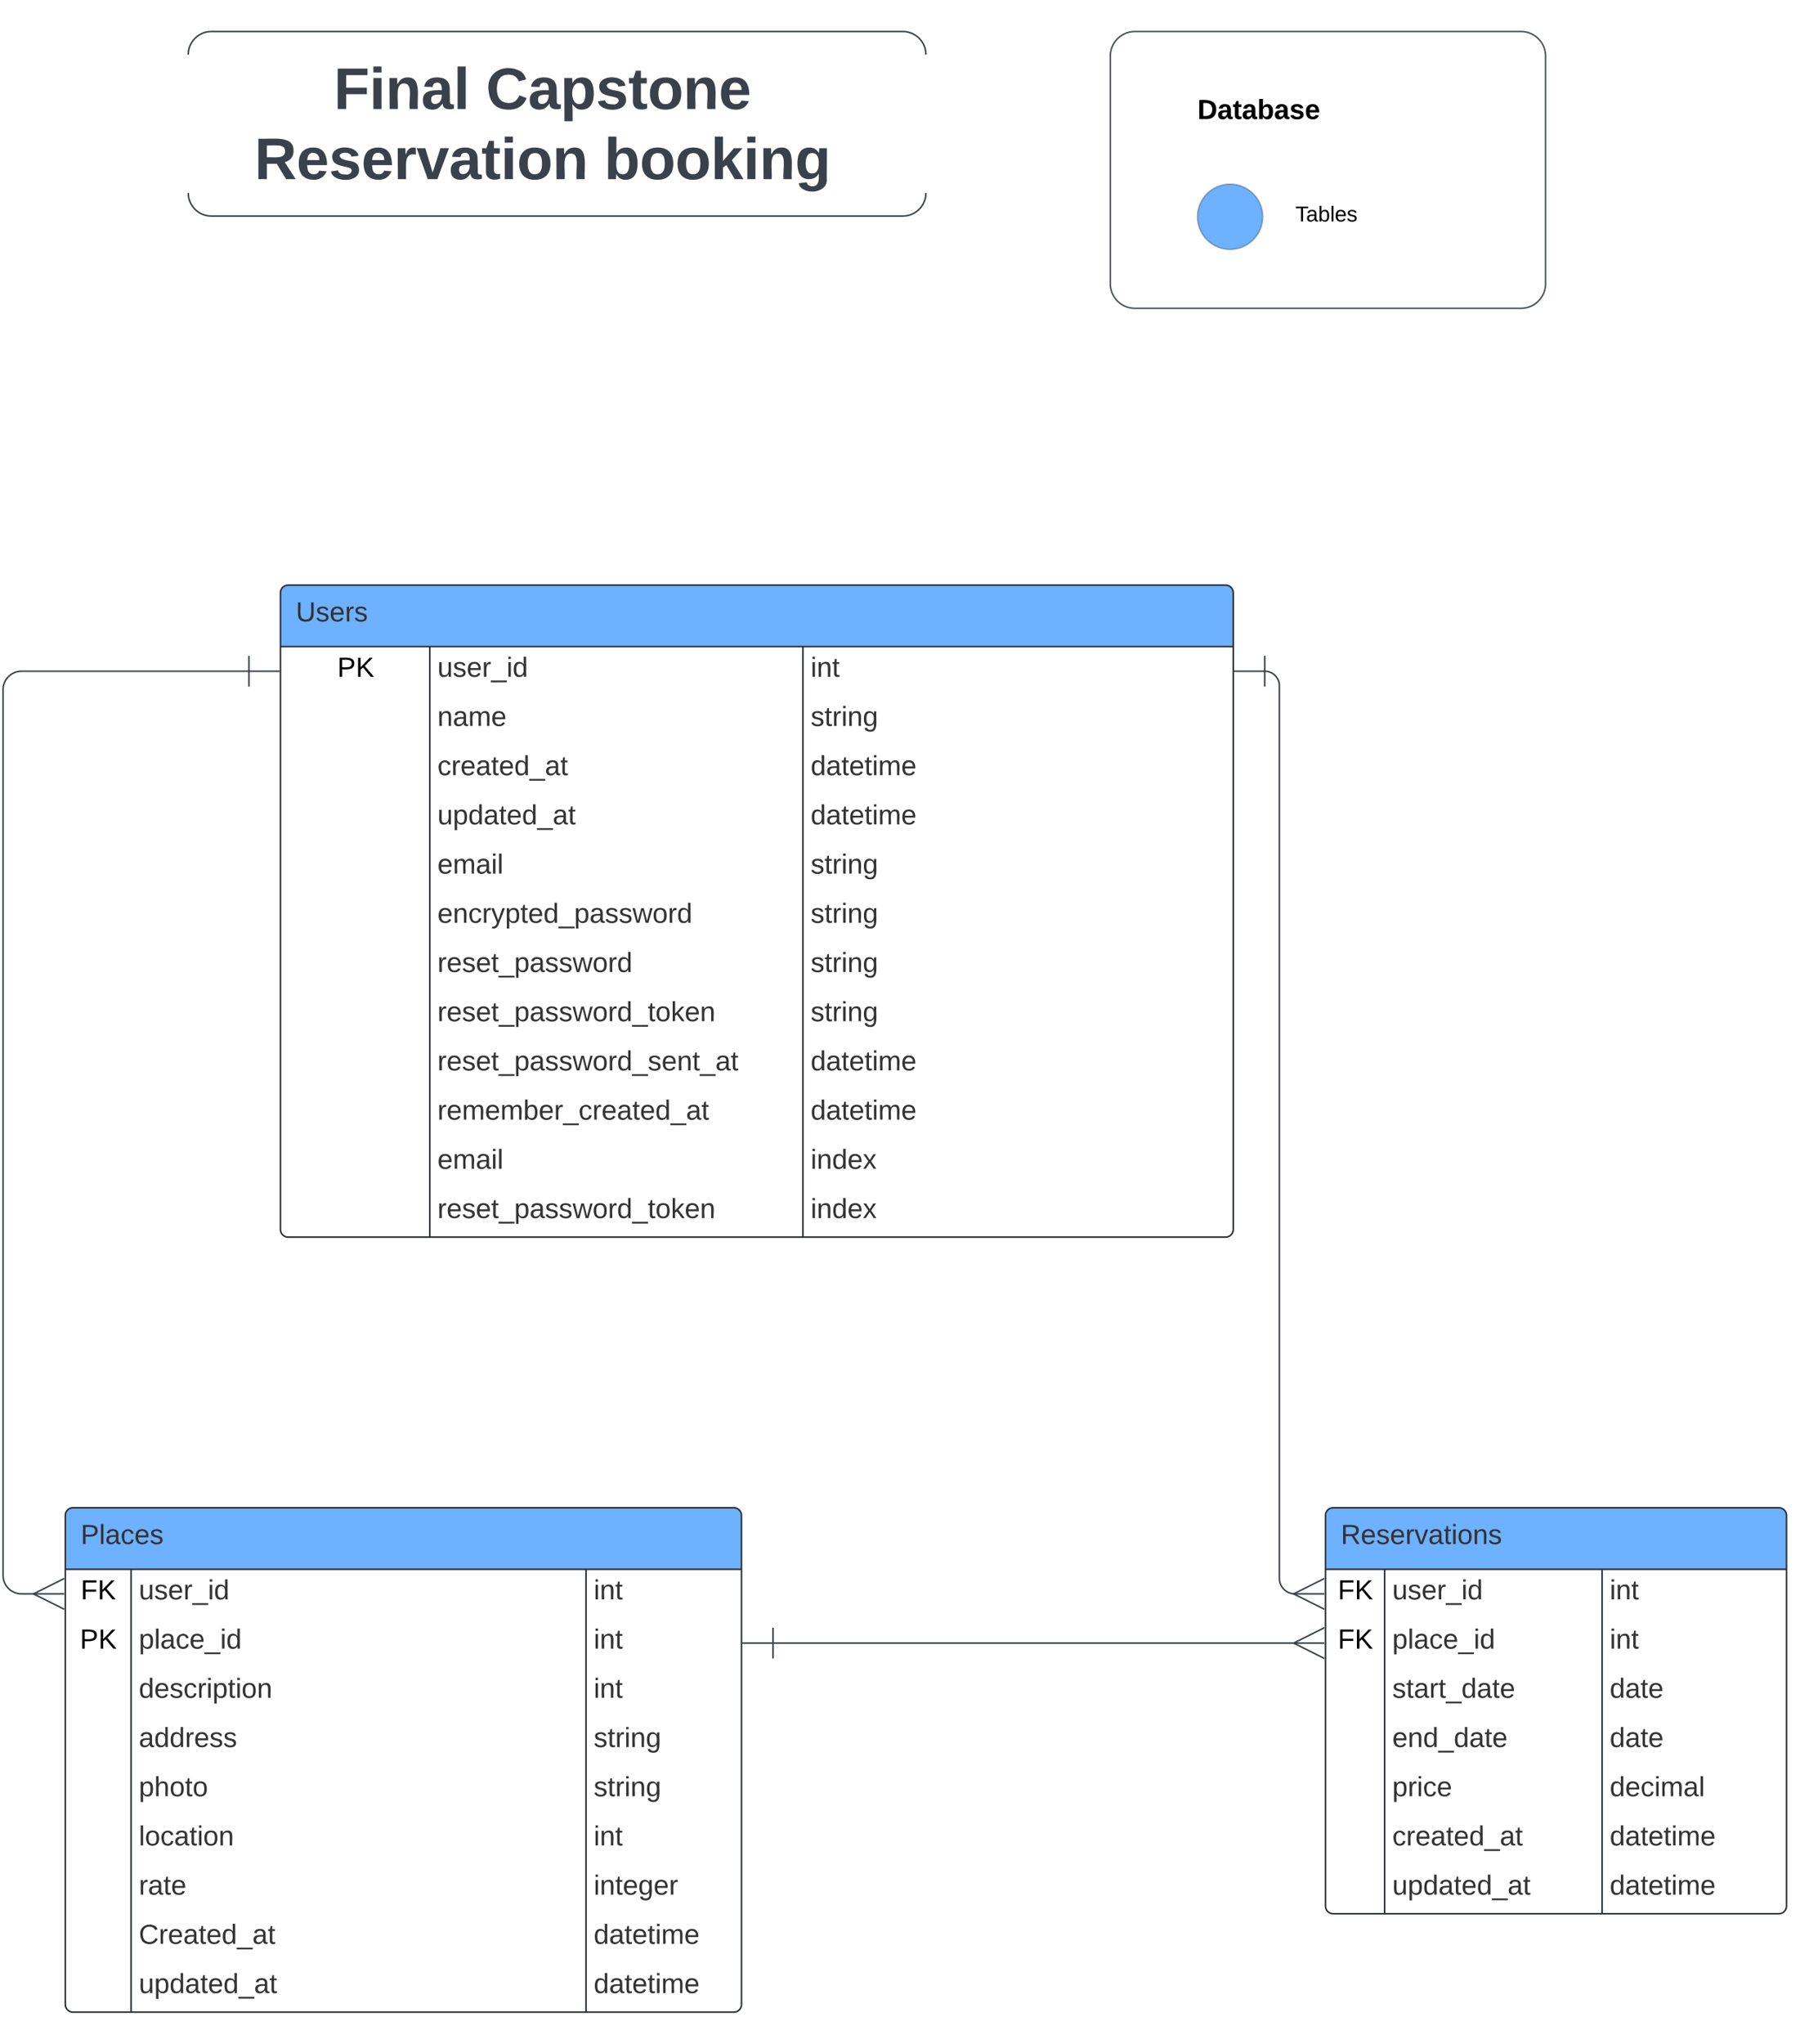 <svg xmlns="http://www.w3.org/2000/svg" xmlns:xlink="http://www.w3.org/1999/xlink" xmlns:lucid="lucid" width="1183" height="1329"><g transform="translate(-497.5 380.5)" lucid:page-tab-id="0_0"><path d="M620-255c0 8.28 6.72 15 15 15h450c8.28 0 15-6.72 15-15m0-90c0-8.28-6.72-15-15-15H635c-8.28 0-15 6.72-15 15" stroke="#3a414a" fill="none"/><path d="M680 5a5 5 0 0 1 5-5h610a5 5 0 0 1 5 5v414a5 5 0 0 1-5 5H685a5 5 0 0 1-5-5z" fill="#fff"/><path d="M680 40V5a5 5 0 0 1 5-5h610a5 5 0 0 1 5 5v35" fill="#6db1ff"/><path d="M680 5a5 5 0 0 1 5-5h610a5 5 0 0 1 5 5v414a5 5 0 0 1-5 5H685a5 5 0 0 1-5-5zM680 40h620M777.16 40v384M1020 40v384" stroke="#282c33" fill="none"/><use xlink:href="#a" transform="matrix(1,0,0,1,690,0) translate(0 23.6)"/><use xlink:href="#b" transform="matrix(1,0,0,1,685,42.5) translate(32 17.1)"/><use xlink:href="#c" transform="matrix(1,0,0,1,782.161,42.5) translate(0 17.1)"/><use xlink:href="#d" transform="matrix(1,0,0,1,1025,42.5) translate(0 17.1)"/><use xlink:href="#e" transform="matrix(1,0,0,1,782.161,74.5) translate(0 17.1)"/><use xlink:href="#f" transform="matrix(1,0,0,1,1025,74.5) translate(0 17.1)"/><use xlink:href="#g" transform="matrix(1,0,0,1,782.161,106.5) translate(0 17.1)"/><use xlink:href="#h" transform="matrix(1,0,0,1,1025,106.5) translate(0 17.1)"/><use xlink:href="#i" transform="matrix(1,0,0,1,782.161,138.5) translate(0 17.1)"/><use xlink:href="#h" transform="matrix(1,0,0,1,1025,138.5) translate(0 17.1)"/><use xlink:href="#j" transform="matrix(1,0,0,1,782.161,170.5) translate(0 17.1)"/><use xlink:href="#f" transform="matrix(1,0,0,1,1025,170.5) translate(0 17.1)"/><use xlink:href="#k" transform="matrix(1,0,0,1,782.161,202.5) translate(0 17.1)"/><use xlink:href="#f" transform="matrix(1,0,0,1,1025,202.5) translate(0 17.1)"/><use xlink:href="#l" transform="matrix(1,0,0,1,782.161,234.5) translate(0 17.1)"/><use xlink:href="#f" transform="matrix(1,0,0,1,1025,234.5) translate(0 17.1)"/><use xlink:href="#m" transform="matrix(1,0,0,1,782.161,266.5) translate(0 17.1)"/><use xlink:href="#f" transform="matrix(1,0,0,1,1025,266.5) translate(0 17.1)"/><use xlink:href="#n" transform="matrix(1,0,0,1,782.161,298.5) translate(0 17.1)"/><use xlink:href="#h" transform="matrix(1,0,0,1,1025,298.5) translate(0 17.1)"/><use xlink:href="#o" transform="matrix(1,0,0,1,782.161,330.5) translate(0 17.1)"/><use xlink:href="#h" transform="matrix(1,0,0,1,1025,330.5) translate(0 17.1)"/><use xlink:href="#j" transform="matrix(1,0,0,1,782.161,362.5) translate(0 17.1)"/><use xlink:href="#p" transform="matrix(1,0,0,1,1025,362.5) translate(0 17.1)"/><use xlink:href="#m" transform="matrix(1,0,0,1,782.161,394.5) translate(0 17.1)"/><use xlink:href="#p" transform="matrix(1,0,0,1,1025,394.5) translate(0 17.1)"/><path d="M1360 605a5 5 0 0 1 5-5h290a5 5 0 0 1 5 5v254a5 5 0 0 1-5 5h-290a5 5 0 0 1-5-5z" fill="#fff"/><path d="M1360 640v-35a5 5 0 0 1 5-5h290a5 5 0 0 1 5 5v35" fill="#6db1ff"/><path d="M1360 605a5 5 0 0 1 5-5h290a5 5 0 0 1 5 5v254a5 5 0 0 1-5 5h-290a5 5 0 0 1-5-5zM1360 640h300M1398.5 640v224M1540 640v224" stroke="#282c33" fill="none"/><use xlink:href="#q" transform="matrix(1,0,0,1,1370,600) translate(0 23.6)"/><use xlink:href="#r" transform="matrix(1,0,0,1,1365,642.5) translate(3.025 17.1)"/><use xlink:href="#c" transform="matrix(1,0,0,1,1403.503,642.5) translate(0 17.1)"/><use xlink:href="#d" transform="matrix(1,0,0,1,1545,642.5) translate(0 17.1)"/><use xlink:href="#r" transform="matrix(1,0,0,1,1365,674.5) translate(3.025 17.1)"/><use xlink:href="#s" transform="matrix(1,0,0,1,1403.503,674.5) translate(0 17.1)"/><use xlink:href="#d" transform="matrix(1,0,0,1,1545,674.5) translate(0 17.1)"/><use xlink:href="#t" transform="matrix(1,0,0,1,1403.503,706.5) translate(0 17.1)"/><use xlink:href="#u" transform="matrix(1,0,0,1,1545,706.5) translate(0 17.1)"/><use xlink:href="#v" transform="matrix(1,0,0,1,1403.503,738.5) translate(0 17.1)"/><use xlink:href="#u" transform="matrix(1,0,0,1,1545,738.5) translate(0 17.1)"/><use xlink:href="#w" transform="matrix(1,0,0,1,1403.503,770.5) translate(0 17.1)"/><use xlink:href="#x" transform="matrix(1,0,0,1,1545,770.5) translate(0 17.1)"/><use xlink:href="#g" transform="matrix(1,0,0,1,1403.503,802.5) translate(0 17.1)"/><use xlink:href="#h" transform="matrix(1,0,0,1,1545,802.5) translate(0 17.1)"/><use xlink:href="#i" transform="matrix(1,0,0,1,1403.503,834.5) translate(0 17.1)"/><use xlink:href="#h" transform="matrix(1,0,0,1,1545,834.5) translate(0 17.1)"/><path d="M1220-344a16 16 0 0 1 16-16h251.23a16 16 0 0 1 16 16v148a16 16 0 0 1-16 16H1236a16 16 0 0 1-16-16z" stroke="#4c535d" fill="#fff"/><path d="M1319.2-239.53c0 11.74-9.5 21.26-21.25 21.26-11.74 0-21.26-9.52-21.26-21.26 0-11.74 9.5-21.26 21.25-21.26 11.74 0 21.26 9.53 21.26 21.27z" stroke="#000" stroke-opacity=".25" fill="#6db1ff"/><use xlink:href="#y" transform="matrix(1,0,0,1,1276.693,-317.48) translate(0 14.4)"/><use xlink:href="#z" transform="matrix(1,0,0,1,1340.472,-260.787) translate(0 24.3)"/><path d="M540 605a5 5 0 0 1 5-5h430a5 5 0 0 1 5 5v318a5 5 0 0 1-5 5H545a5 5 0 0 1-5-5z" fill="#fff"/><path d="M540 640v-35a5 5 0 0 1 5-5h430a5 5 0 0 1 5 5v35" fill="#6db1ff"/><path d="M540 605a5 5 0 0 1 5-5h430a5 5 0 0 1 5 5v318a5 5 0 0 1-5 5H545a5 5 0 0 1-5-5zM540 640h440M582.83 640v288M878.83 640v288" stroke="#282c33" fill="none"/><use xlink:href="#A" transform="matrix(1,0,0,1,550,600) translate(0 23.6)"/><use xlink:href="#r" transform="matrix(1,0,0,1,545,642.5) translate(5.025 17.1)"/><use xlink:href="#c" transform="matrix(1,0,0,1,587.833,642.5) translate(0 17.1)"/><use xlink:href="#d" transform="matrix(1,0,0,1,883.833,642.5) translate(0 17.1)"/><use xlink:href="#b" transform="matrix(1,0,0,1,545,674.5) translate(4.5 17.1)"/><use xlink:href="#s" transform="matrix(1,0,0,1,587.833,674.5) translate(0 17.1)"/><use xlink:href="#d" transform="matrix(1,0,0,1,883.833,674.5) translate(0 17.1)"/><use xlink:href="#B" transform="matrix(1,0,0,1,587.833,706.5) translate(0 17.1)"/><use xlink:href="#d" transform="matrix(1,0,0,1,883.833,706.5) translate(0 17.1)"/><use xlink:href="#C" transform="matrix(1,0,0,1,587.833,738.5) translate(0 17.1)"/><use xlink:href="#f" transform="matrix(1,0,0,1,883.833,738.5) translate(0 17.1)"/><use xlink:href="#D" transform="matrix(1,0,0,1,587.833,770.5) translate(0 17.1)"/><use xlink:href="#f" transform="matrix(1,0,0,1,883.833,770.5) translate(0 17.1)"/><use xlink:href="#E" transform="matrix(1,0,0,1,587.833,802.5) translate(0 17.1)"/><use xlink:href="#d" transform="matrix(1,0,0,1,883.833,802.5) translate(0 17.1)"/><use xlink:href="#F" transform="matrix(1,0,0,1,587.833,834.5) translate(0 17.1)"/><use xlink:href="#G" transform="matrix(1,0,0,1,883.833,834.5) translate(0 17.1)"/><use xlink:href="#H" transform="matrix(1,0,0,1,587.833,866.5) translate(0 17.1)"/><use xlink:href="#h" transform="matrix(1,0,0,1,883.833,866.5) translate(0 17.1)"/><use xlink:href="#i" transform="matrix(1,0,0,1,587.833,898.5) translate(0 17.1)"/><use xlink:href="#h" transform="matrix(1,0,0,1,883.833,898.5) translate(0 17.1)"/><path d="M660-332a8 8 0 0 1 8-8h364a8 8 0 0 1 8 8v44a8 8 0 0 1-8 8H668a8 8 0 0 1-8-8z" fill="none"/><use xlink:href="#I" transform="matrix(1,0,0,1,660,-340) translate(54.703 30.4)"/><use xlink:href="#J" transform="matrix(1,0,0,1,660,-340) translate(153.714 30.4)"/><use xlink:href="#K" transform="matrix(1,0,0,1,660,-340) translate(3.086 76)"/><use xlink:href="#L" transform="matrix(1,0,0,1,660,-340) translate(230.664 76)"/><use xlink:href="#M" transform="matrix(1,0,0,1,660,-340) translate(190.5 121.6)"/><path d="M1000.5 688h339.6" stroke="#3a414a" fill="none"/><path d="M1000.5 698v-20M980.5 688h20" stroke="#3a414a" fill="#fff"/><path d="M1359.28 698l-20-10 20-10" stroke="#3a414a" fill="#fff" fill-opacity="0"/><path d="M1359.28 688h-20" stroke="#3a414a" fill="#fff"/><path d="M1320.5 56a9.5 9.5 0 0 1 9.5 9.5v580.4a10.1 10.1 0 0 0 10.1 10.1" stroke="#3a414a" fill="none"/><path d="M1320.5 66V46M1300.5 56h20" stroke="#3a414a" fill="#fff"/><path d="M1359.28 666l-20-10 20-10" stroke="#3a414a" fill="#fff" fill-opacity="0"/><path d="M1359.28 656h-20" stroke="#3a414a" fill="#fff"/><path d="M659.5 56h-148a12 12 0 0 0-12 12v576a12 12 0 0 0 12 12h8.6" stroke="#3a414a" fill="none"/><path d="M659.5 46v20M679.5 56h-20" stroke="#3a414a" fill="#fff"/><path d="M539.28 666l-20-10 20-10" stroke="#3a414a" fill="#fff" fill-opacity="0"/><path d="M539.28 656h-20" stroke="#3a414a" fill="#fff"/><defs><path fill="#333" d="M232-93c-1 65-40 97-104 97C67 4 28-28 28-90v-158h33c8 89-33 224 67 224 102 0 64-133 71-224h33v155" id="N"/><path fill="#333" d="M135-143c-3-34-86-38-87 0 15 53 115 12 119 90S17 21 10-45l28-5c4 36 97 45 98 0-10-56-113-15-118-90-4-57 82-63 122-42 12 7 21 19 24 35" id="O"/><path fill="#333" d="M100-194c63 0 86 42 84 106H49c0 40 14 67 53 68 26 1 43-12 49-29l28 8c-11 28-37 45-77 45C44 4 14-33 15-96c1-61 26-98 85-98zm52 81c6-60-76-77-97-28-3 7-6 17-6 28h103" id="P"/><path fill="#333" d="M114-163C36-179 61-72 57 0H25l-1-190h30c1 12-1 29 2 39 6-27 23-49 58-41v29" id="Q"/><g id="a"><use transform="matrix(0.05,0,0,0.05,0,0)" xlink:href="#N"/><use transform="matrix(0.05,0,0,0.05,12.95,0)" xlink:href="#O"/><use transform="matrix(0.05,0,0,0.05,21.95,0)" xlink:href="#P"/><use transform="matrix(0.05,0,0,0.05,31.95,0)" xlink:href="#Q"/><use transform="matrix(0.05,0,0,0.05,37.9,0)" xlink:href="#O"/></g><path d="M30-248c87 1 191-15 191 75 0 78-77 80-158 76V0H30v-248zm33 125c57 0 124 11 124-50 0-59-68-47-124-48v98" id="R"/><path d="M194 0L95-120 63-95V0H30v-248h33v124l119-124h40L117-140 236 0h-42" id="S"/><g id="b"><use transform="matrix(0.05,0,0,0.05,0,0)" xlink:href="#R"/><use transform="matrix(0.05,0,0,0.05,12,0)" xlink:href="#S"/></g><path fill="#333" d="M84 4C-5 8 30-112 23-190h32v120c0 31 7 50 39 49 72-2 45-101 50-169h31l1 190h-30c-1-10 1-25-2-33-11 22-28 36-60 37" id="T"/><path fill="#333" d="M-5 72V49h209v23H-5" id="U"/><path fill="#333" d="M24-231v-30h32v30H24zM24 0v-190h32V0H24" id="V"/><path fill="#333" d="M85-194c31 0 48 13 60 33l-1-100h32l1 261h-30c-2-10 0-23-3-31C134-8 116 4 85 4 32 4 16-35 15-94c0-66 23-100 70-100zm9 24c-40 0-46 34-46 75 0 40 6 74 45 74 42 0 51-32 51-76 0-42-9-74-50-73" id="W"/><g id="c"><use transform="matrix(0.05,0,0,0.05,0,0)" xlink:href="#T"/><use transform="matrix(0.05,0,0,0.05,10,0)" xlink:href="#O"/><use transform="matrix(0.05,0,0,0.05,19,0)" xlink:href="#P"/><use transform="matrix(0.05,0,0,0.05,29,0)" xlink:href="#Q"/><use transform="matrix(0.05,0,0,0.05,34.95,0)" xlink:href="#U"/><use transform="matrix(0.05,0,0,0.05,44.95,0)" xlink:href="#V"/><use transform="matrix(0.05,0,0,0.05,48.9,0)" xlink:href="#W"/></g><path fill="#333" d="M117-194c89-4 53 116 60 194h-32v-121c0-31-8-49-39-48C34-167 62-67 57 0H25l-1-190h30c1 10-1 24 2 32 11-22 29-35 61-36" id="X"/><path fill="#333" d="M59-47c-2 24 18 29 38 22v24C64 9 27 4 27-40v-127H5v-23h24l9-43h21v43h35v23H59v120" id="Y"/><g id="d"><use transform="matrix(0.05,0,0,0.05,0,0)" xlink:href="#V"/><use transform="matrix(0.05,0,0,0.05,3.95,0)" xlink:href="#X"/><use transform="matrix(0.05,0,0,0.05,13.95,0)" xlink:href="#Y"/></g><path fill="#333" d="M141-36C126-15 110 5 73 4 37 3 15-17 15-53c-1-64 63-63 125-63 3-35-9-54-41-54-24 1-41 7-42 31l-33-3c5-37 33-52 76-52 45 0 72 20 72 64v82c-1 20 7 32 28 27v20c-31 9-61-2-59-35zM48-53c0 20 12 33 32 33 41-3 63-29 60-74-43 2-92-5-92 41" id="Z"/><path fill="#333" d="M210-169c-67 3-38 105-44 169h-31v-121c0-29-5-50-35-48C34-165 62-65 56 0H25l-1-190h30c1 10-1 24 2 32 10-44 99-50 107 0 11-21 27-35 58-36 85-2 47 119 55 194h-31v-121c0-29-5-49-35-48" id="aa"/><g id="e"><use transform="matrix(0.05,0,0,0.05,0,0)" xlink:href="#X"/><use transform="matrix(0.05,0,0,0.05,10,0)" xlink:href="#Z"/><use transform="matrix(0.05,0,0,0.05,20,0)" xlink:href="#aa"/><use transform="matrix(0.05,0,0,0.05,34.95,0)" xlink:href="#P"/></g><path fill="#333" d="M177-190C167-65 218 103 67 71c-23-6-38-20-44-43l32-5c15 47 100 32 89-28v-30C133-14 115 1 83 1 29 1 15-40 15-95c0-56 16-97 71-98 29-1 48 16 59 35 1-10 0-23 2-32h30zM94-22c36 0 50-32 50-73 0-42-14-75-50-75-39 0-46 34-46 75s6 73 46 73" id="ab"/><g id="f"><use transform="matrix(0.05,0,0,0.05,0,0)" xlink:href="#O"/><use transform="matrix(0.05,0,0,0.05,9,0)" xlink:href="#Y"/><use transform="matrix(0.05,0,0,0.05,14,0)" xlink:href="#Q"/><use transform="matrix(0.05,0,0,0.05,19.95,0)" xlink:href="#V"/><use transform="matrix(0.05,0,0,0.05,23.9,0)" xlink:href="#X"/><use transform="matrix(0.05,0,0,0.05,33.9,0)" xlink:href="#ab"/></g><path fill="#333" d="M96-169c-40 0-48 33-48 73s9 75 48 75c24 0 41-14 43-38l32 2c-6 37-31 61-74 61-59 0-76-41-82-99-10-93 101-131 147-64 4 7 5 14 7 22l-32 3c-4-21-16-35-41-35" id="ac"/><g id="g"><use transform="matrix(0.05,0,0,0.05,0,0)" xlink:href="#ac"/><use transform="matrix(0.05,0,0,0.05,9,0)" xlink:href="#Q"/><use transform="matrix(0.05,0,0,0.05,14.95,0)" xlink:href="#P"/><use transform="matrix(0.05,0,0,0.05,24.95,0)" xlink:href="#Z"/><use transform="matrix(0.05,0,0,0.05,34.95,0)" xlink:href="#Y"/><use transform="matrix(0.05,0,0,0.05,39.95,0)" xlink:href="#P"/><use transform="matrix(0.05,0,0,0.05,49.95,0)" xlink:href="#W"/><use transform="matrix(0.05,0,0,0.05,59.95,0)" xlink:href="#U"/><use transform="matrix(0.05,0,0,0.05,69.95,0)" xlink:href="#Z"/><use transform="matrix(0.05,0,0,0.05,79.95,0)" xlink:href="#Y"/></g><g id="h"><use transform="matrix(0.05,0,0,0.05,0,0)" xlink:href="#W"/><use transform="matrix(0.05,0,0,0.05,10,0)" xlink:href="#Z"/><use transform="matrix(0.05,0,0,0.05,20,0)" xlink:href="#Y"/><use transform="matrix(0.05,0,0,0.05,25,0)" xlink:href="#P"/><use transform="matrix(0.05,0,0,0.05,35,0)" xlink:href="#Y"/><use transform="matrix(0.05,0,0,0.05,40,0)" xlink:href="#V"/><use transform="matrix(0.05,0,0,0.05,43.95,0)" xlink:href="#aa"/><use transform="matrix(0.05,0,0,0.05,58.9,0)" xlink:href="#P"/></g><path fill="#333" d="M115-194c55 1 70 41 70 98S169 2 115 4C84 4 66-9 55-30l1 105H24l-1-265h31l2 30c10-21 28-34 59-34zm-8 174c40 0 45-34 45-75s-6-73-45-74c-42 0-51 32-51 76 0 43 10 73 51 73" id="ad"/><g id="i"><use transform="matrix(0.05,0,0,0.05,0,0)" xlink:href="#T"/><use transform="matrix(0.05,0,0,0.05,10,0)" xlink:href="#ad"/><use transform="matrix(0.05,0,0,0.05,20,0)" xlink:href="#W"/><use transform="matrix(0.05,0,0,0.05,30,0)" xlink:href="#Z"/><use transform="matrix(0.05,0,0,0.05,40,0)" xlink:href="#Y"/><use transform="matrix(0.05,0,0,0.05,45,0)" xlink:href="#P"/><use transform="matrix(0.05,0,0,0.05,55,0)" xlink:href="#W"/><use transform="matrix(0.05,0,0,0.05,65,0)" xlink:href="#U"/><use transform="matrix(0.05,0,0,0.05,75,0)" xlink:href="#Z"/><use transform="matrix(0.05,0,0,0.05,85,0)" xlink:href="#Y"/></g><path fill="#333" d="M24 0v-261h32V0H24" id="ae"/><g id="j"><use transform="matrix(0.05,0,0,0.05,0,0)" xlink:href="#P"/><use transform="matrix(0.05,0,0,0.05,10,0)" xlink:href="#aa"/><use transform="matrix(0.05,0,0,0.05,24.95,0)" xlink:href="#Z"/><use transform="matrix(0.05,0,0,0.05,34.95,0)" xlink:href="#V"/><use transform="matrix(0.05,0,0,0.05,38.9,0)" xlink:href="#ae"/></g><path fill="#333" d="M179-190L93 31C79 59 56 82 12 73V49c39 6 53-20 64-50L1-190h34L92-34l54-156h33" id="af"/><path fill="#333" d="M206 0h-36l-40-164L89 0H53L-1-190h32L70-26l43-164h34l41 164 42-164h31" id="ag"/><path fill="#333" d="M100-194c62-1 85 37 85 99 1 63-27 99-86 99S16-35 15-95c0-66 28-99 85-99zM99-20c44 1 53-31 53-75 0-43-8-75-51-75s-53 32-53 75 10 74 51 75" id="ah"/><g id="k"><use transform="matrix(0.05,0,0,0.05,0,0)" xlink:href="#P"/><use transform="matrix(0.05,0,0,0.05,10,0)" xlink:href="#X"/><use transform="matrix(0.05,0,0,0.05,20,0)" xlink:href="#ac"/><use transform="matrix(0.05,0,0,0.05,29,0)" xlink:href="#Q"/><use transform="matrix(0.05,0,0,0.05,34.95,0)" xlink:href="#af"/><use transform="matrix(0.05,0,0,0.05,43.95,0)" xlink:href="#ad"/><use transform="matrix(0.05,0,0,0.05,53.95,0)" xlink:href="#Y"/><use transform="matrix(0.05,0,0,0.05,58.95,0)" xlink:href="#P"/><use transform="matrix(0.05,0,0,0.05,68.95,0)" xlink:href="#W"/><use transform="matrix(0.05,0,0,0.05,78.95,0)" xlink:href="#U"/><use transform="matrix(0.05,0,0,0.05,88.95,0)" xlink:href="#ad"/><use transform="matrix(0.05,0,0,0.05,98.95,0)" xlink:href="#Z"/><use transform="matrix(0.05,0,0,0.05,108.95,0)" xlink:href="#O"/><use transform="matrix(0.05,0,0,0.05,117.95,0)" xlink:href="#O"/><use transform="matrix(0.05,0,0,0.05,126.95,0)" xlink:href="#ag"/><use transform="matrix(0.05,0,0,0.05,139.9,0)" xlink:href="#ah"/><use transform="matrix(0.05,0,0,0.05,149.9,0)" xlink:href="#Q"/><use transform="matrix(0.05,0,0,0.05,155.85,0)" xlink:href="#W"/></g><g id="l"><use transform="matrix(0.05,0,0,0.05,0,0)" xlink:href="#Q"/><use transform="matrix(0.05,0,0,0.05,5.95,0)" xlink:href="#P"/><use transform="matrix(0.05,0,0,0.05,15.95,0)" xlink:href="#O"/><use transform="matrix(0.05,0,0,0.05,24.95,0)" xlink:href="#P"/><use transform="matrix(0.05,0,0,0.05,34.95,0)" xlink:href="#Y"/><use transform="matrix(0.05,0,0,0.05,39.95,0)" xlink:href="#U"/><use transform="matrix(0.05,0,0,0.05,49.95,0)" xlink:href="#ad"/><use transform="matrix(0.05,0,0,0.05,59.95,0)" xlink:href="#Z"/><use transform="matrix(0.05,0,0,0.05,69.95,0)" xlink:href="#O"/><use transform="matrix(0.05,0,0,0.05,78.95,0)" xlink:href="#O"/><use transform="matrix(0.05,0,0,0.05,87.95,0)" xlink:href="#ag"/><use transform="matrix(0.05,0,0,0.05,100.9,0)" xlink:href="#ah"/><use transform="matrix(0.05,0,0,0.05,110.9,0)" xlink:href="#Q"/><use transform="matrix(0.05,0,0,0.05,116.85,0)" xlink:href="#W"/></g><path fill="#333" d="M143 0L79-87 56-68V0H24v-261h32v163l83-92h37l-77 82L181 0h-38" id="ai"/><g id="m"><use transform="matrix(0.05,0,0,0.05,0,0)" xlink:href="#Q"/><use transform="matrix(0.05,0,0,0.05,5.95,0)" xlink:href="#P"/><use transform="matrix(0.05,0,0,0.05,15.95,0)" xlink:href="#O"/><use transform="matrix(0.05,0,0,0.05,24.95,0)" xlink:href="#P"/><use transform="matrix(0.05,0,0,0.05,34.95,0)" xlink:href="#Y"/><use transform="matrix(0.05,0,0,0.05,39.95,0)" xlink:href="#U"/><use transform="matrix(0.05,0,0,0.05,49.95,0)" xlink:href="#ad"/><use transform="matrix(0.05,0,0,0.05,59.95,0)" xlink:href="#Z"/><use transform="matrix(0.05,0,0,0.05,69.95,0)" xlink:href="#O"/><use transform="matrix(0.05,0,0,0.05,78.95,0)" xlink:href="#O"/><use transform="matrix(0.05,0,0,0.05,87.95,0)" xlink:href="#ag"/><use transform="matrix(0.05,0,0,0.05,100.9,0)" xlink:href="#ah"/><use transform="matrix(0.05,0,0,0.05,110.9,0)" xlink:href="#Q"/><use transform="matrix(0.05,0,0,0.05,116.85,0)" xlink:href="#W"/><use transform="matrix(0.05,0,0,0.05,126.85,0)" xlink:href="#U"/><use transform="matrix(0.05,0,0,0.05,136.85,0)" xlink:href="#Y"/><use transform="matrix(0.05,0,0,0.05,141.85,0)" xlink:href="#ah"/><use transform="matrix(0.05,0,0,0.05,151.85,0)" xlink:href="#ai"/><use transform="matrix(0.05,0,0,0.05,160.85,0)" xlink:href="#P"/><use transform="matrix(0.05,0,0,0.05,170.85,0)" xlink:href="#X"/></g><g id="n"><use transform="matrix(0.05,0,0,0.05,0,0)" xlink:href="#Q"/><use transform="matrix(0.05,0,0,0.05,5.95,0)" xlink:href="#P"/><use transform="matrix(0.05,0,0,0.05,15.95,0)" xlink:href="#O"/><use transform="matrix(0.05,0,0,0.05,24.95,0)" xlink:href="#P"/><use transform="matrix(0.05,0,0,0.05,34.95,0)" xlink:href="#Y"/><use transform="matrix(0.05,0,0,0.05,39.95,0)" xlink:href="#U"/><use transform="matrix(0.05,0,0,0.05,49.95,0)" xlink:href="#ad"/><use transform="matrix(0.05,0,0,0.05,59.95,0)" xlink:href="#Z"/><use transform="matrix(0.05,0,0,0.05,69.95,0)" xlink:href="#O"/><use transform="matrix(0.05,0,0,0.05,78.95,0)" xlink:href="#O"/><use transform="matrix(0.05,0,0,0.05,87.95,0)" xlink:href="#ag"/><use transform="matrix(0.05,0,0,0.05,100.9,0)" xlink:href="#ah"/><use transform="matrix(0.05,0,0,0.05,110.9,0)" xlink:href="#Q"/><use transform="matrix(0.05,0,0,0.05,116.85,0)" xlink:href="#W"/><use transform="matrix(0.05,0,0,0.05,126.85,0)" xlink:href="#U"/><use transform="matrix(0.05,0,0,0.05,136.85,0)" xlink:href="#O"/><use transform="matrix(0.05,0,0,0.05,145.85,0)" xlink:href="#P"/><use transform="matrix(0.05,0,0,0.05,155.85,0)" xlink:href="#X"/><use transform="matrix(0.05,0,0,0.05,165.85,0)" xlink:href="#Y"/><use transform="matrix(0.05,0,0,0.05,170.85,0)" xlink:href="#U"/><use transform="matrix(0.05,0,0,0.05,180.85,0)" xlink:href="#Z"/><use transform="matrix(0.05,0,0,0.05,190.85,0)" xlink:href="#Y"/></g><path fill="#333" d="M115-194c53 0 69 39 70 98 0 66-23 100-70 100C84 3 66-7 56-30L54 0H23l1-261h32v101c10-23 28-34 59-34zm-8 174c40 0 45-34 45-75 0-40-5-75-45-74-42 0-51 32-51 76 0 43 10 73 51 73" id="aj"/><g id="o"><use transform="matrix(0.05,0,0,0.05,0,0)" xlink:href="#Q"/><use transform="matrix(0.05,0,0,0.05,5.95,0)" xlink:href="#P"/><use transform="matrix(0.05,0,0,0.05,15.95,0)" xlink:href="#aa"/><use transform="matrix(0.05,0,0,0.05,30.9,0)" xlink:href="#P"/><use transform="matrix(0.05,0,0,0.05,40.9,0)" xlink:href="#aa"/><use transform="matrix(0.05,0,0,0.05,55.85,0)" xlink:href="#aj"/><use transform="matrix(0.05,0,0,0.05,65.85,0)" xlink:href="#P"/><use transform="matrix(0.05,0,0,0.05,75.85,0)" xlink:href="#Q"/><use transform="matrix(0.05,0,0,0.05,81.8,0)" xlink:href="#U"/><use transform="matrix(0.05,0,0,0.05,91.8,0)" xlink:href="#ac"/><use transform="matrix(0.05,0,0,0.05,100.8,0)" xlink:href="#Q"/><use transform="matrix(0.05,0,0,0.05,106.75,0)" xlink:href="#P"/><use transform="matrix(0.05,0,0,0.05,116.75,0)" xlink:href="#Z"/><use transform="matrix(0.05,0,0,0.05,126.75,0)" xlink:href="#Y"/><use transform="matrix(0.05,0,0,0.05,131.75,0)" xlink:href="#P"/><use transform="matrix(0.05,0,0,0.05,141.75,0)" xlink:href="#W"/><use transform="matrix(0.05,0,0,0.05,151.75,0)" xlink:href="#U"/><use transform="matrix(0.05,0,0,0.05,161.75,0)" xlink:href="#Z"/><use transform="matrix(0.05,0,0,0.05,171.75,0)" xlink:href="#Y"/></g><path fill="#333" d="M141 0L90-78 38 0H4l68-98-65-92h35l48 74 47-74h35l-64 92 68 98h-35" id="ak"/><g id="p"><use transform="matrix(0.05,0,0,0.05,0,0)" xlink:href="#V"/><use transform="matrix(0.05,0,0,0.05,3.95,0)" xlink:href="#X"/><use transform="matrix(0.05,0,0,0.05,13.95,0)" xlink:href="#W"/><use transform="matrix(0.05,0,0,0.05,23.95,0)" xlink:href="#P"/><use transform="matrix(0.05,0,0,0.05,33.95,0)" xlink:href="#ak"/></g><path fill="#333" d="M233-177c-1 41-23 64-60 70L243 0h-38l-65-103H63V0H30v-248c88 3 205-21 203 71zM63-129c60-2 137 13 137-47 0-61-80-42-137-45v92" id="al"/><path fill="#333" d="M108 0H70L1-190h34L89-25l56-165h34" id="am"/><g id="q"><use transform="matrix(0.05,0,0,0.05,0,0)" xlink:href="#al"/><use transform="matrix(0.05,0,0,0.05,12.95,0)" xlink:href="#P"/><use transform="matrix(0.05,0,0,0.05,22.95,0)" xlink:href="#O"/><use transform="matrix(0.05,0,0,0.05,31.95,0)" xlink:href="#P"/><use transform="matrix(0.05,0,0,0.05,41.95,0)" xlink:href="#Q"/><use transform="matrix(0.05,0,0,0.05,47.9,0)" xlink:href="#am"/><use transform="matrix(0.05,0,0,0.05,56.9,0)" xlink:href="#Z"/><use transform="matrix(0.05,0,0,0.05,66.9,0)" xlink:href="#Y"/><use transform="matrix(0.05,0,0,0.05,71.9,0)" xlink:href="#V"/><use transform="matrix(0.05,0,0,0.05,75.85,0)" xlink:href="#ah"/><use transform="matrix(0.05,0,0,0.05,85.85,0)" xlink:href="#X"/><use transform="matrix(0.05,0,0,0.05,95.85,0)" xlink:href="#O"/></g><path d="M63-220v92h138v28H63V0H30v-248h175v28H63" id="an"/><g id="r"><use transform="matrix(0.05,0,0,0.05,0,0)" xlink:href="#an"/><use transform="matrix(0.05,0,0,0.05,10.95,0)" xlink:href="#S"/></g><g id="s"><use transform="matrix(0.05,0,0,0.05,0,0)" xlink:href="#ad"/><use transform="matrix(0.05,0,0,0.05,10,0)" xlink:href="#ae"/><use transform="matrix(0.05,0,0,0.05,13.95,0)" xlink:href="#Z"/><use transform="matrix(0.05,0,0,0.05,23.95,0)" xlink:href="#ac"/><use transform="matrix(0.05,0,0,0.05,32.95,0)" xlink:href="#P"/><use transform="matrix(0.05,0,0,0.05,42.95,0)" xlink:href="#U"/><use transform="matrix(0.05,0,0,0.05,52.95,0)" xlink:href="#V"/><use transform="matrix(0.05,0,0,0.05,56.9,0)" xlink:href="#W"/></g><g id="t"><use transform="matrix(0.05,0,0,0.05,0,0)" xlink:href="#O"/><use transform="matrix(0.05,0,0,0.05,9,0)" xlink:href="#Y"/><use transform="matrix(0.05,0,0,0.05,14,0)" xlink:href="#Z"/><use transform="matrix(0.05,0,0,0.05,24,0)" xlink:href="#Q"/><use transform="matrix(0.05,0,0,0.05,29.95,0)" xlink:href="#Y"/><use transform="matrix(0.05,0,0,0.05,34.95,0)" xlink:href="#U"/><use transform="matrix(0.05,0,0,0.05,44.95,0)" xlink:href="#W"/><use transform="matrix(0.05,0,0,0.05,54.95,0)" xlink:href="#Z"/><use transform="matrix(0.05,0,0,0.05,64.95,0)" xlink:href="#Y"/><use transform="matrix(0.05,0,0,0.05,69.95,0)" xlink:href="#P"/></g><g id="u"><use transform="matrix(0.05,0,0,0.05,0,0)" xlink:href="#W"/><use transform="matrix(0.05,0,0,0.05,10,0)" xlink:href="#Z"/><use transform="matrix(0.05,0,0,0.05,20,0)" xlink:href="#Y"/><use transform="matrix(0.05,0,0,0.05,25,0)" xlink:href="#P"/></g><g id="v"><use transform="matrix(0.05,0,0,0.05,0,0)" xlink:href="#P"/><use transform="matrix(0.05,0,0,0.05,10,0)" xlink:href="#X"/><use transform="matrix(0.05,0,0,0.05,20,0)" xlink:href="#W"/><use transform="matrix(0.05,0,0,0.05,30,0)" xlink:href="#U"/><use transform="matrix(0.05,0,0,0.05,40,0)" xlink:href="#W"/><use transform="matrix(0.05,0,0,0.05,50,0)" xlink:href="#Z"/><use transform="matrix(0.05,0,0,0.05,60,0)" xlink:href="#Y"/><use transform="matrix(0.05,0,0,0.05,65,0)" xlink:href="#P"/></g><g id="w"><use transform="matrix(0.05,0,0,0.05,0,0)" xlink:href="#ad"/><use transform="matrix(0.05,0,0,0.05,10,0)" xlink:href="#Q"/><use transform="matrix(0.05,0,0,0.05,15.95,0)" xlink:href="#V"/><use transform="matrix(0.05,0,0,0.05,19.9,0)" xlink:href="#ac"/><use transform="matrix(0.05,0,0,0.05,28.9,0)" xlink:href="#P"/></g><g id="x"><use transform="matrix(0.05,0,0,0.05,0,0)" xlink:href="#W"/><use transform="matrix(0.05,0,0,0.05,10,0)" xlink:href="#P"/><use transform="matrix(0.05,0,0,0.05,20,0)" xlink:href="#ac"/><use transform="matrix(0.05,0,0,0.05,29,0)" xlink:href="#V"/><use transform="matrix(0.05,0,0,0.05,32.95,0)" xlink:href="#aa"/><use transform="matrix(0.05,0,0,0.05,47.9,0)" xlink:href="#Z"/><use transform="matrix(0.05,0,0,0.05,57.9,0)" xlink:href="#ae"/></g><path d="M24-248c120-7 223 5 221 122C244-46 201 0 124 0H24v-248zM76-40c74 7 117-18 117-86 0-67-45-88-117-82v168" id="ao"/><path d="M133-34C117-15 103 5 69 4 32 3 11-16 11-54c-1-60 55-63 116-61 1-26-3-47-28-47-18 1-26 9-28 27l-52-2c7-38 36-58 82-57s74 22 75 68l1 82c-1 14 12 18 25 15v27c-30 8-71 5-69-32zm-48 3c29 0 43-24 42-57-32 0-66-3-65 30 0 17 8 27 23 27" id="ap"/><path d="M115-3C79 11 28 4 28-45v-112H4v-33h27l15-45h31v45h36v33H77v99c-1 23 16 31 38 25v30" id="aq"/><path d="M135-194c52 0 70 43 70 98 0 56-19 99-73 100-30 1-46-15-58-35L72 0H24l1-261h50v104c11-23 29-37 60-37zM114-30c31 0 40-27 40-66 0-37-7-63-39-63s-41 28-41 65c0 36 8 64 40 64" id="ar"/><path d="M137-138c1-29-70-34-71-4 15 46 118 7 119 86 1 83-164 76-172 9l43-7c4 19 20 25 44 25 33 8 57-30 24-41C81-84 22-81 20-136c-2-80 154-74 161-7" id="as"/><path d="M185-48c-13 30-37 53-82 52C43 2 14-33 14-96s30-98 90-98c62 0 83 45 84 108H66c0 31 8 55 39 56 18 0 30-7 34-22zm-45-69c5-46-57-63-70-21-2 6-4 13-4 21h74" id="at"/><g id="y"><use transform="matrix(0.05,0,0,0.05,0,0)" xlink:href="#ao"/><use transform="matrix(0.05,0,0,0.05,12.95,0)" xlink:href="#ap"/><use transform="matrix(0.05,0,0,0.05,22.95,0)" xlink:href="#aq"/><use transform="matrix(0.05,0,0,0.05,28.9,0)" xlink:href="#ap"/><use transform="matrix(0.05,0,0,0.05,38.9,0)" xlink:href="#ar"/><use transform="matrix(0.05,0,0,0.05,49.85,0)" xlink:href="#ap"/><use transform="matrix(0.05,0,0,0.05,59.85,0)" xlink:href="#as"/><use transform="matrix(0.05,0,0,0.05,69.85,0)" xlink:href="#at"/></g><path d="M127-220V0H93v-220H8v-28h204v28h-85" id="au"/><path d="M141-36C126-15 110 5 73 4 37 3 15-17 15-53c-1-64 63-63 125-63 3-35-9-54-41-54-24 1-41 7-42 31l-33-3c5-37 33-52 76-52 45 0 72 20 72 64v82c-1 20 7 32 28 27v20c-31 9-61-2-59-35zM48-53c0 20 12 33 32 33 41-3 63-29 60-74-43 2-92-5-92 41" id="av"/><path d="M115-194c53 0 69 39 70 98 0 66-23 100-70 100C84 3 66-7 56-30L54 0H23l1-261h32v101c10-23 28-34 59-34zm-8 174c40 0 45-34 45-75 0-40-5-75-45-74-42 0-51 32-51 76 0 43 10 73 51 73" id="aw"/><path d="M24 0v-261h32V0H24" id="ax"/><path d="M100-194c63 0 86 42 84 106H49c0 40 14 67 53 68 26 1 43-12 49-29l28 8c-11 28-37 45-77 45C44 4 14-33 15-96c1-61 26-98 85-98zm52 81c6-60-76-77-97-28-3 7-6 17-6 28h103" id="ay"/><path d="M135-143c-3-34-86-38-87 0 15 53 115 12 119 90S17 21 10-45l28-5c4 36 97 45 98 0-10-56-113-15-118-90-4-57 82-63 122-42 12 7 21 19 24 35" id="az"/><g id="z"><use transform="matrix(0.039,0,0,0.039,0,0)" xlink:href="#au"/><use transform="matrix(0.039,0,0,0.039,6.961,0)" xlink:href="#av"/><use transform="matrix(0.039,0,0,0.039,14.739,0)" xlink:href="#aw"/><use transform="matrix(0.039,0,0,0.039,22.517,0)" xlink:href="#ax"/><use transform="matrix(0.039,0,0,0.039,25.589,0)" xlink:href="#ay"/><use transform="matrix(0.039,0,0,0.039,33.367,0)" xlink:href="#az"/></g><path fill="#333" d="M30-248c87 1 191-15 191 75 0 78-77 80-158 76V0H30v-248zm33 125c57 0 124 11 124-50 0-59-68-47-124-48v98" id="aA"/><g id="A"><use transform="matrix(0.05,0,0,0.05,0,0)" xlink:href="#aA"/><use transform="matrix(0.05,0,0,0.05,12,0)" xlink:href="#ae"/><use transform="matrix(0.05,0,0,0.05,15.95,0)" xlink:href="#Z"/><use transform="matrix(0.05,0,0,0.05,25.95,0)" xlink:href="#ac"/><use transform="matrix(0.05,0,0,0.05,34.95,0)" xlink:href="#P"/><use transform="matrix(0.05,0,0,0.05,44.95,0)" xlink:href="#O"/></g><g id="B"><use transform="matrix(0.05,0,0,0.05,0,0)" xlink:href="#W"/><use transform="matrix(0.05,0,0,0.05,10,0)" xlink:href="#P"/><use transform="matrix(0.05,0,0,0.05,20,0)" xlink:href="#O"/><use transform="matrix(0.05,0,0,0.05,29,0)" xlink:href="#ac"/><use transform="matrix(0.05,0,0,0.05,38,0)" xlink:href="#Q"/><use transform="matrix(0.05,0,0,0.05,43.95,0)" xlink:href="#V"/><use transform="matrix(0.05,0,0,0.05,47.9,0)" xlink:href="#ad"/><use transform="matrix(0.05,0,0,0.05,57.9,0)" xlink:href="#Y"/><use transform="matrix(0.05,0,0,0.05,62.9,0)" xlink:href="#V"/><use transform="matrix(0.05,0,0,0.05,66.85,0)" xlink:href="#ah"/><use transform="matrix(0.05,0,0,0.05,76.85,0)" xlink:href="#X"/></g><g id="C"><use transform="matrix(0.05,0,0,0.05,0,0)" xlink:href="#Z"/><use transform="matrix(0.05,0,0,0.05,10,0)" xlink:href="#W"/><use transform="matrix(0.05,0,0,0.05,20,0)" xlink:href="#W"/><use transform="matrix(0.05,0,0,0.05,30,0)" xlink:href="#Q"/><use transform="matrix(0.05,0,0,0.05,35.95,0)" xlink:href="#P"/><use transform="matrix(0.05,0,0,0.05,45.95,0)" xlink:href="#O"/><use transform="matrix(0.05,0,0,0.05,54.95,0)" xlink:href="#O"/></g><path fill="#333" d="M106-169C34-169 62-67 57 0H25v-261h32l-1 103c12-21 28-36 61-36 89 0 53 116 60 194h-32v-121c2-32-8-49-39-48" id="aB"/><g id="D"><use transform="matrix(0.05,0,0,0.05,0,0)" xlink:href="#ad"/><use transform="matrix(0.05,0,0,0.05,10,0)" xlink:href="#aB"/><use transform="matrix(0.05,0,0,0.05,20,0)" xlink:href="#ah"/><use transform="matrix(0.05,0,0,0.05,30,0)" xlink:href="#Y"/><use transform="matrix(0.05,0,0,0.05,35,0)" xlink:href="#ah"/></g><g id="E"><use transform="matrix(0.05,0,0,0.05,0,0)" xlink:href="#ae"/><use transform="matrix(0.05,0,0,0.05,3.95,0)" xlink:href="#ah"/><use transform="matrix(0.05,0,0,0.05,13.95,0)" xlink:href="#ac"/><use transform="matrix(0.05,0,0,0.05,22.95,0)" xlink:href="#Z"/><use transform="matrix(0.05,0,0,0.05,32.95,0)" xlink:href="#Y"/><use transform="matrix(0.05,0,0,0.05,37.95,0)" xlink:href="#V"/><use transform="matrix(0.05,0,0,0.05,41.9,0)" xlink:href="#ah"/><use transform="matrix(0.05,0,0,0.05,51.9,0)" xlink:href="#X"/></g><g id="F"><use transform="matrix(0.05,0,0,0.05,0,0)" xlink:href="#Q"/><use transform="matrix(0.05,0,0,0.05,5.95,0)" xlink:href="#Z"/><use transform="matrix(0.05,0,0,0.05,15.95,0)" xlink:href="#Y"/><use transform="matrix(0.05,0,0,0.05,20.95,0)" xlink:href="#P"/></g><g id="G"><use transform="matrix(0.05,0,0,0.05,0,0)" xlink:href="#V"/><use transform="matrix(0.05,0,0,0.05,3.95,0)" xlink:href="#X"/><use transform="matrix(0.05,0,0,0.05,13.95,0)" xlink:href="#Y"/><use transform="matrix(0.05,0,0,0.05,18.95,0)" xlink:href="#P"/><use transform="matrix(0.05,0,0,0.05,28.95,0)" xlink:href="#ab"/><use transform="matrix(0.05,0,0,0.05,38.95,0)" xlink:href="#P"/><use transform="matrix(0.05,0,0,0.05,48.95,0)" xlink:href="#Q"/></g><path fill="#333" d="M212-179c-10-28-35-45-73-45-59 0-87 40-87 99 0 60 29 101 89 101 43 0 62-24 78-52l27 14C228-24 195 4 139 4 59 4 22-46 18-125c-6-104 99-153 187-111 19 9 31 26 39 46" id="aC"/><g id="H"><use transform="matrix(0.05,0,0,0.05,0,0)" xlink:href="#aC"/><use transform="matrix(0.05,0,0,0.05,12.95,0)" xlink:href="#Q"/><use transform="matrix(0.05,0,0,0.05,18.9,0)" xlink:href="#P"/><use transform="matrix(0.05,0,0,0.05,28.9,0)" xlink:href="#Z"/><use transform="matrix(0.05,0,0,0.05,38.9,0)" xlink:href="#Y"/><use transform="matrix(0.05,0,0,0.05,43.9,0)" xlink:href="#P"/><use transform="matrix(0.05,0,0,0.05,53.9,0)" xlink:href="#W"/><use transform="matrix(0.05,0,0,0.05,63.9,0)" xlink:href="#U"/><use transform="matrix(0.05,0,0,0.05,73.9,0)" xlink:href="#Z"/><use transform="matrix(0.05,0,0,0.05,83.9,0)" xlink:href="#Y"/></g><path fill="#3a414a" d="M76-208v77h127v40H76V0H24v-248h183v40H76" id="aD"/><path fill="#3a414a" d="M25-224v-37h50v37H25zM25 0v-190h50V0H25" id="aE"/><path fill="#3a414a" d="M135-194c87-1 58 113 63 194h-50c-7-57 23-157-34-157-59 0-34 97-39 157H25l-1-190h47c2 12-1 28 3 38 12-26 28-41 61-42" id="aF"/><path fill="#3a414a" d="M133-34C117-15 103 5 69 4 32 3 11-16 11-54c-1-60 55-63 116-61 1-26-3-47-28-47-18 1-26 9-28 27l-52-2c7-38 36-58 82-57s74 22 75 68l1 82c-1 14 12 18 25 15v27c-30 8-71 5-69-32zm-48 3c29 0 43-24 42-57-32 0-66-3-65 30 0 17 8 27 23 27" id="aG"/><path fill="#3a414a" d="M25 0v-261h50V0H25" id="aH"/><g id="I"><use transform="matrix(0.106,0,0,0.106,0,0)" xlink:href="#aD"/><use transform="matrix(0.106,0,0,0.106,23.117,0)" xlink:href="#aE"/><use transform="matrix(0.106,0,0,0.106,33.672,0)" xlink:href="#aF"/><use transform="matrix(0.106,0,0,0.106,56.789,0)" xlink:href="#aG"/><use transform="matrix(0.106,0,0,0.106,77.9,0)" xlink:href="#aH"/></g><path fill="#3a414a" d="M67-125c0 53 21 87 73 88 37 1 54-22 65-47l45 17C233-25 199 4 140 4 58 4 20-42 15-125 8-235 124-281 211-232c18 10 29 29 36 50l-46 12c-8-25-30-41-62-41-52 0-71 34-72 86" id="aI"/><path fill="#3a414a" d="M135-194c53 0 70 44 70 98 0 56-19 98-73 100-31 1-45-17-59-34 3 33 2 69 2 105H25l-1-265h48c2 10 0 23 3 31 11-24 29-35 60-35zM114-30c33 0 39-31 40-66 0-38-9-64-40-64-56 0-55 130 0 130" id="aJ"/><path fill="#3a414a" d="M137-138c1-29-70-34-71-4 15 46 118 7 119 86 1 83-164 76-172 9l43-7c4 19 20 25 44 25 33 8 57-30 24-41C81-84 22-81 20-136c-2-80 154-74 161-7" id="aK"/><path fill="#3a414a" d="M115-3C79 11 28 4 28-45v-112H4v-33h27l15-45h31v45h36v33H77v99c-1 23 16 31 38 25v30" id="aL"/><path fill="#3a414a" d="M110-194c64 0 96 36 96 99 0 64-35 99-97 99-61 0-95-36-95-99 0-62 34-99 96-99zm-1 164c35 0 45-28 45-65 0-40-10-65-43-65-34 0-45 26-45 65 0 36 10 65 43 65" id="aM"/><path fill="#3a414a" d="M185-48c-13 30-37 53-82 52C43 2 14-33 14-96s30-98 90-98c62 0 83 45 84 108H66c0 31 8 55 39 56 18 0 30-7 34-22zm-45-69c5-46-57-63-70-21-2 6-4 13-4 21h74" id="aN"/><g id="J"><use transform="matrix(0.106,0,0,0.106,0,0)" xlink:href="#aI"/><use transform="matrix(0.106,0,0,0.106,27.339,0)" xlink:href="#aG"/><use transform="matrix(0.106,0,0,0.106,48.45,0)" xlink:href="#aJ"/><use transform="matrix(0.106,0,0,0.106,71.567,0)" xlink:href="#aK"/><use transform="matrix(0.106,0,0,0.106,92.678,0)" xlink:href="#aL"/><use transform="matrix(0.106,0,0,0.106,105.239,0)" xlink:href="#aM"/><use transform="matrix(0.106,0,0,0.106,128.356,0)" xlink:href="#aF"/><use transform="matrix(0.106,0,0,0.106,151.472,0)" xlink:href="#aN"/></g><path fill="#3a414a" d="M240-174c0 40-23 61-54 70L253 0h-59l-57-94H76V0H24v-248c93 4 217-23 216 74zM76-134c48-2 112 12 112-38 0-48-66-32-112-35v73" id="aO"/><path fill="#3a414a" d="M135-150c-39-12-60 13-60 57V0H25l-1-190h47c2 13-1 29 3 40 6-28 27-53 61-41v41" id="aP"/><path fill="#3a414a" d="M128 0H69L1-190h53L99-40l48-150h52" id="aQ"/><g id="K"><use transform="matrix(0.106,0,0,0.106,0,0)" xlink:href="#aO"/><use transform="matrix(0.106,0,0,0.106,27.339,0)" xlink:href="#aN"/><use transform="matrix(0.106,0,0,0.106,48.45,0)" xlink:href="#aK"/><use transform="matrix(0.106,0,0,0.106,69.561,0)" xlink:href="#aN"/><use transform="matrix(0.106,0,0,0.106,90.672,0)" xlink:href="#aP"/><use transform="matrix(0.106,0,0,0.106,105.45,0)" xlink:href="#aQ"/><use transform="matrix(0.106,0,0,0.106,126.561,0)" xlink:href="#aG"/><use transform="matrix(0.106,0,0,0.106,147.672,0)" xlink:href="#aL"/><use transform="matrix(0.106,0,0,0.106,160.233,0)" xlink:href="#aE"/><use transform="matrix(0.106,0,0,0.106,170.789,0)" xlink:href="#aM"/><use transform="matrix(0.106,0,0,0.106,193.906,0)" xlink:href="#aF"/></g><path fill="#3a414a" d="M135-194c52 0 70 43 70 98 0 56-19 99-73 100-30 1-46-15-58-35L72 0H24l1-261h50v104c11-23 29-37 60-37zM114-30c31 0 40-27 40-66 0-37-7-63-39-63s-41 28-41 65c0 36 8 64 40 64" id="aR"/><path fill="#3a414a" d="M147 0L96-86 75-71V0H25v-261h50v150l67-79h53l-66 74L201 0h-54" id="aS"/><path fill="#3a414a" d="M195-6C206 82 75 100 31 46c-4-6-6-13-8-21l49-6c3 16 16 24 34 25 40 0 42-37 40-79-11 22-30 35-61 35-53 0-70-43-70-97 0-56 18-96 73-97 30 0 46 14 59 34l2-30h47zm-90-29c32 0 41-27 41-63 0-35-9-62-40-62-32 0-39 29-40 63 0 36 9 62 39 62" id="aT"/><g id="L"><use transform="matrix(0.106,0,0,0.106,0,0)" xlink:href="#aR"/><use transform="matrix(0.106,0,0,0.106,23.117,0)" xlink:href="#aM"/><use transform="matrix(0.106,0,0,0.106,46.233,0)" xlink:href="#aM"/><use transform="matrix(0.106,0,0,0.106,69.35,0)" xlink:href="#aS"/><use transform="matrix(0.106,0,0,0.106,90.461,0)" xlink:href="#aE"/><use transform="matrix(0.106,0,0,0.106,101.017,0)" xlink:href="#aF"/><use transform="matrix(0.106,0,0,0.106,124.133,0)" xlink:href="#aT"/></g></defs></g></svg>